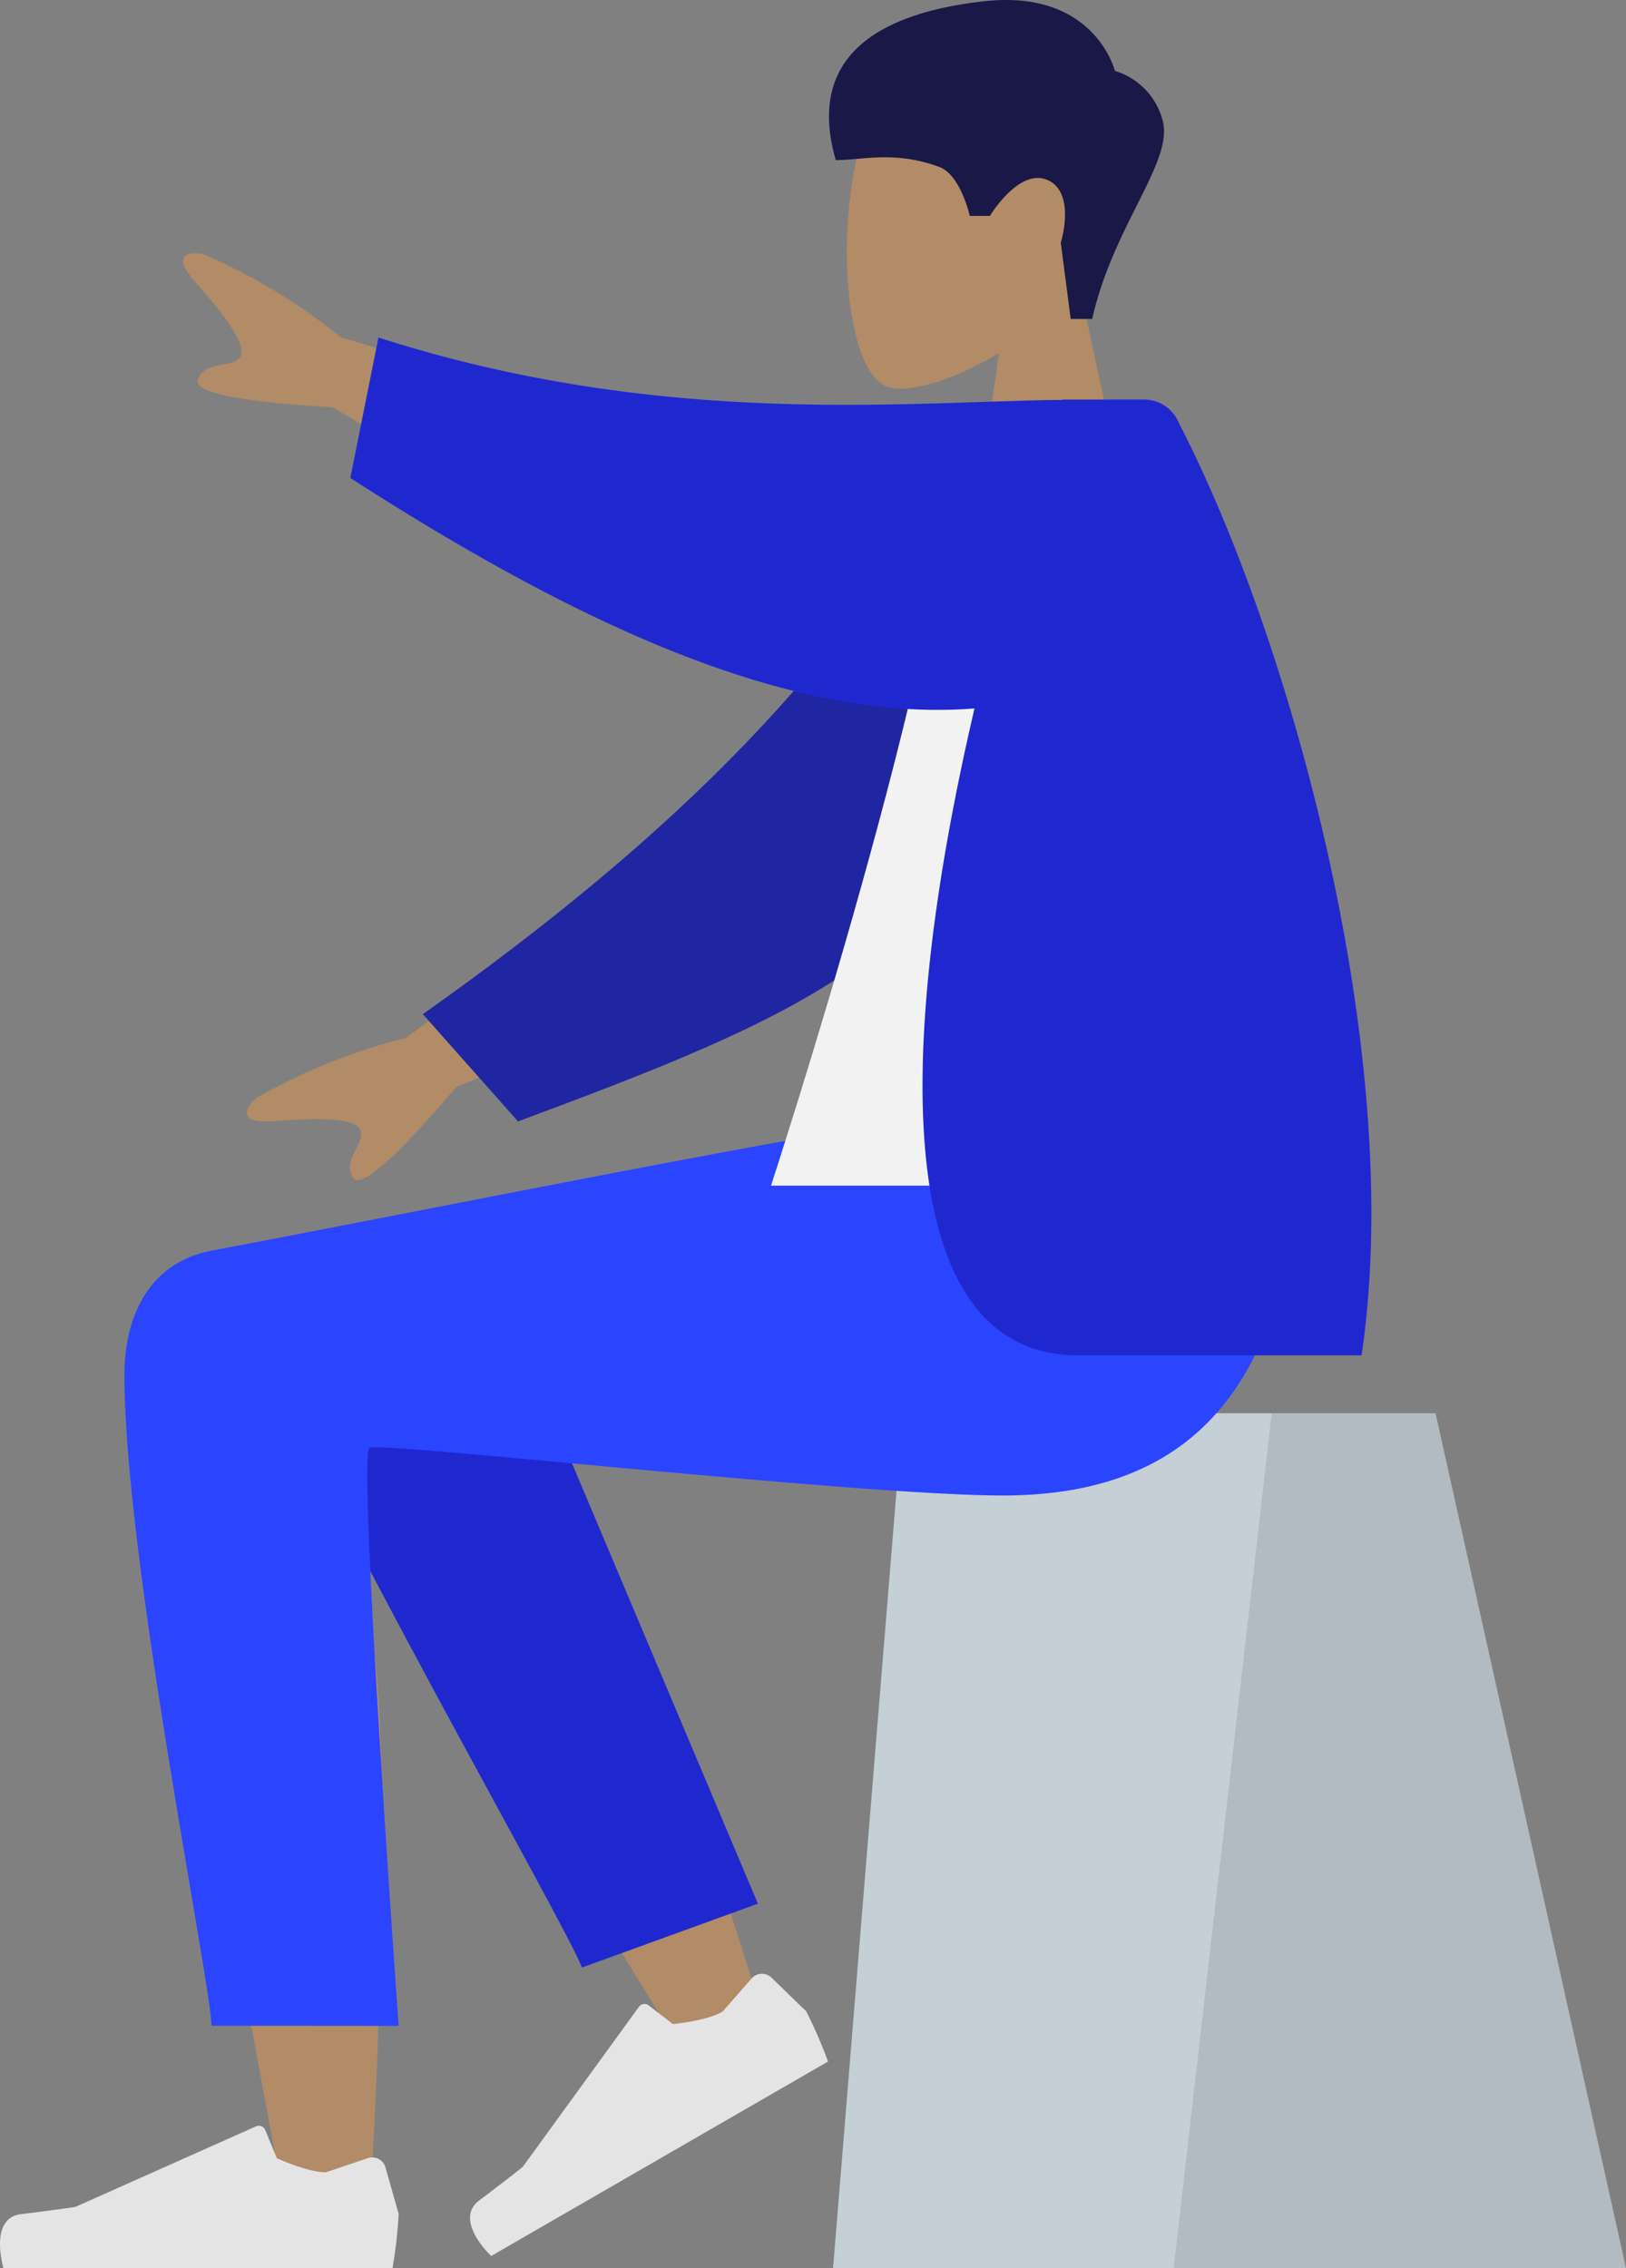 <svg id="todo-image2" xmlns="http://www.w3.org/2000/svg" width="188.967" height="263.603" viewBox="0 0 188.967 263.603">
  <rect x="0" y="0" width="188.967" height="263.603" fill="#808080" stroke="none"/>
  <g id="Head_Front" data-name="Head/Front" transform="translate(96.344)">
    <g id="Head" transform="translate(2.071 5.57)">
      <path id="Head-2" data-name="Head" d="M0,0,6.621,30.86C2.929,35.194.429,40.506.847,46.458c1.2,17.149,25.076,13.376,29.719,4.721s4.092-30.61-1.909-32.157c-2.394-.617-7.492.894-12.681,4.022L19.233,0Z" transform="translate(33.656 58.498) rotate(180)" fill="#b28b67"/>
    </g>
    <path id="Hair" d="M30.585,37.118c2.414-10.739,9.29-18.059,8.24-22.859a8.17,8.17,0,0,0-5.6-5.97S30.874-1.226,18.054.195-2.592,6.94.787,18.656c3.106,0,6.856-1.123,12.042.8,2.468.916,3.53,5.682,3.53,5.682H18.7s3.411-5.655,6.727-4.156,1.508,7.282,1.508,7.282l1.154,8.854Z" transform="translate(0 -0.05)" fill="#191847"/>
  </g>
  <g id="Bottom_Skinny_Jeans_1" data-name="Bottom/Skinny Jeans 1" transform="translate(0 130.579)">
    <g id="Seat" transform="translate(96.813 33.657)">
      <g id="Seat-2" data-name="Seat" transform="translate(0)">
        <path id="Seat_Stuff" data-name="Seat Stuff" d="M70.019,0H8.112L0,99.367H92.155Z" fill="#c5cfd6"/>
        <path id="Seat_Stuff-2" data-name="Seat Stuff" d="M30.436,0H11.4L0,99.367H52.571Z" transform="translate(39.583)" fill="rgba(0,0,0,0.1)"/>
      </g>
    </g>
    <path id="Skin" d="M45.782,4.291c-.8,10.137-2.293,45.231-.8,61.475.629,6.857,1.308,13.38,1.975,19.174C32.645,59.2,9.229,21.554,9.229,21.554L0,25.771S10.871,61.586,17.828,76.34c7.941,16.842,15.387,31.264,18.521,36.345,4.929,7.991,13.51,5.2,18.045.365,6.6,3.963,17.675-1.129,17.667-6.8C72.037,89.293,56.559,9.36,55.751,4.307A5.487,5.487,0,0,0,50.244,0,4.281,4.281,0,0,0,45.782,4.291Z" transform="translate(88.738 129.683) rotate(180)" fill="#b28b67"/>
    <path id="LegLower" d="M0,0,4.1,81.345c2.956,14.066,27.972,7.538,27.962,0C32.04,64.232,21.76,5.115,21.753.017Z" transform="translate(88.078 90.653) rotate(160)" fill="#1f28cf"/>
    <g id="Right_Shoe" data-name="Right Shoe" transform="translate(96.851 108.639) rotate(150)">
      <path id="shoe" d="M3.585,12.8a1.6,1.6,0,0,1-2.056-1.081L0,6.326A51.48,51.48,0,0,1,.722,0h45.2s1.762,5.824-2.034,6.289-6.306.839-6.306.839L16.572,16.493a.8.8,0,0,1-1.067-.426l-1.35-3.276s-3.514-1.64-5.711-1.64Z" transform="translate(0 0)" fill="#e4e4e4"/>
    </g>
    <g id="Right_Shoe-2" data-name="Right Shoe" transform="translate(0 116.461)">
      <path id="shoe-2" data-name="shoe" d="M42.743,4.1A1.6,1.6,0,0,1,44.8,5.18l1.529,5.389a51.48,51.48,0,0,1-.722,6.326H.408s-1.762-5.824,2.034-6.289,6.306-.839,6.306-.839L29.756.4a.8.8,0,0,1,1.067.426L32.173,4.1s3.514,1.64,5.711,1.64Z" transform="translate(0 -0.332)" fill="#e4e4e4"/>
    </g>
    <path id="Leg_and_Butt" data-name="Leg and Butt" d="M0,29.2c0,21.289,10.11,70.949,10.117,75.637l21.753.017s-4.776-66.466-3.387-67.182,56.936,5.546,73.6,5.546C126.1,43.213,136.04,28.063,136.846,0H89.257c-9.69,1.037-60.231,11.231-79,14.735C2.22,16.236,0,23.331,0,29.2Z" transform="translate(14.458 0)" fill="#2b44ff"/>
  </g>
  <g id="Body_Long_Sleeve_1" data-name="Body/Long Sleeve 1" transform="translate(21.289 29.43)">
    <path id="Skin-2" data-name="Skin" d="M25.312,10.816,0,21.313,5.651,35.28,31.212,16.51A68.8,68.8,0,0,0,48.589,9.527c1.1-1,2.427-3.028-2.13-2.678s-9.366.514-9.994-1.041S38.593,2.4,37.322.3a.6.6,0,0,0-.555-.3Q34.521,0,25.312,10.816ZM8.334,88.833l30.375,9.118a68.8,68.8,0,0,0,16.034,9.675c1.46.275,3.879.115.857-3.313s-6.047-7.17-5.184-8.608,4.007-.354,4.917-2.631q.91-2.277-15.626-3.262l-23.617-13.9Z" transform="translate(57.048 107.716) rotate(180)" fill="#b28b67"/>
    <path id="Coat_Back" data-name="Coat Back" d="M10.811,62.8c20.163-21.468,44.756-35.477,78.3-47.9L81.659,0C47.053,3.263,28.552,5.869,14.048,27.37,10.408,32.766,3.9,51.334,0,60.976Z" transform="matrix(-0.966, 0.259, -0.259, -0.966, 117.796, 79.744)" fill="#2026a2"/>
    <path id="Shirt" d="M61.7,91.353H0S20.965,27.412,21.42,3.583c.015-.81,1.511-2.237,2.173-2.05C30.852,3.583,39.128,0,39.128,0,53.756,23.526,58.815,52.492,61.7,91.353Z" transform="translate(68.311 17.008)" fill="#f2f2f2"/>
    <path id="Coat_Front" data-name="Coat Front" d="M1.139,0c-5.225,35.117,8.508,83.807,21.24,108.366a4.341,4.341,0,0,0,3.959,2.706H35.9l.013-.038c3.221-.026,6.806-.155,10.718-.283,17.567-.578,41.692-1.156,68.76,7.533l3.268-16.326C93.643,85.871,68.316,73.409,46.123,75.179,55.759,33.841,55.315,0,34.04,0Z" transform="translate(138.085 128.079) rotate(180)" fill="#1f28cf"/>
  </g>
</svg>
